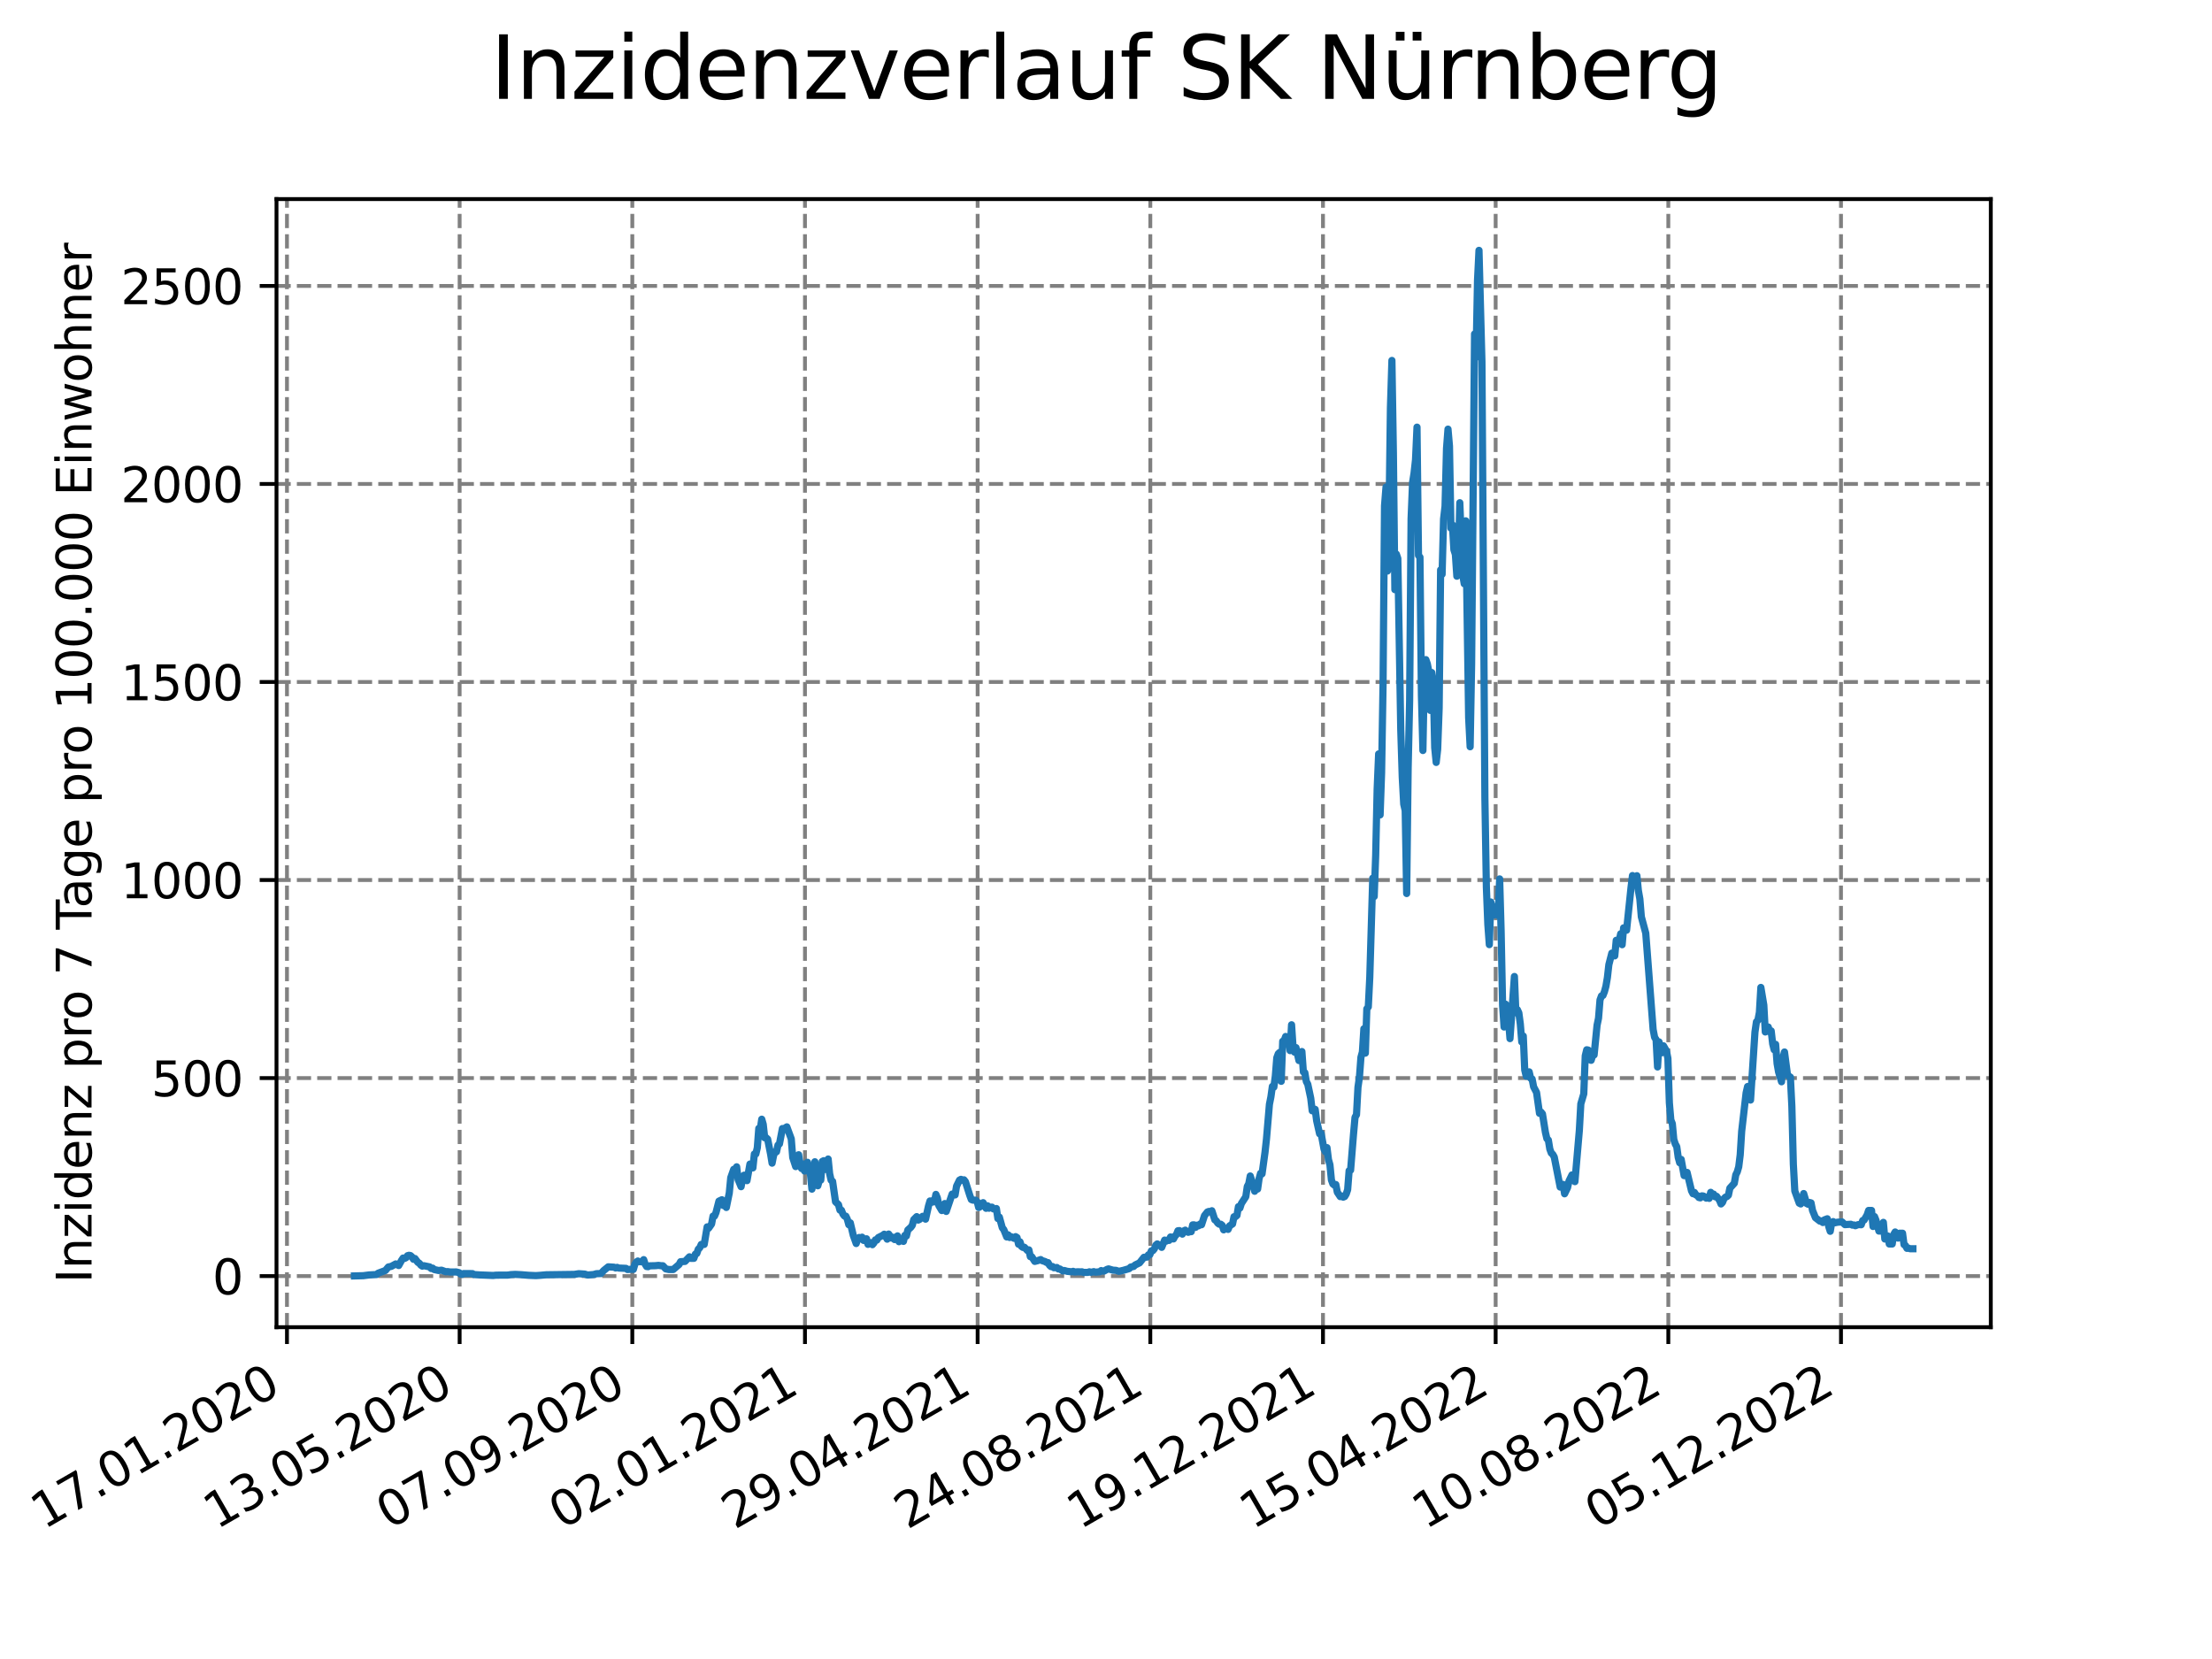 <?xml version="1.0" encoding="utf-8" standalone="no"?>
<!DOCTYPE svg PUBLIC "-//W3C//DTD SVG 1.1//EN"
  "http://www.w3.org/Graphics/SVG/1.1/DTD/svg11.dtd">
<svg xmlns:xlink="http://www.w3.org/1999/xlink" width="460.8pt" height="345.6pt" viewBox="0 0 460.8 345.6" xmlns="http://www.w3.org/2000/svg" version="1.1">
 <defs>
  <style type="text/css">*{stroke-linejoin: round; stroke-linecap: butt}</style>
 </defs>
 <g id="figure_1">
  <g id="patch_1">
   <path d="M 0 345.6 
L 460.8 345.6 
L 460.8 0 
L 0 0 
z
" style="fill: #ffffff"/>
  </g>
  <g id="axes_1">
   <g id="patch_2">
    <path d="M 57.6 276.48 
L 414.72 276.48 
L 414.72 41.472 
L 57.6 41.472 
z
" style="fill: #ffffff"/>
   </g>
   <g id="matplotlib.axis_1">
    <g id="xtick_1">
     <g id="line2d_1">
      <path d="M 59.78 276.48 
L 59.78 41.472 
" clip-path="url(#p125f54a981)" style="fill: none; stroke-dasharray: 2.96,1.28; stroke-dashoffset: 0; stroke: #808080; stroke-width: 0.8"/>
     </g>
     <g id="line2d_2">
      <defs>
       <path id="mf358c83725" d="M 0 0 
L 0 3.5 
" style="stroke: #000000; stroke-width: 0.8"/>
      </defs>
      <g>
       <use xlink:href="#mf358c83725" x="59.78" y="276.48" style="stroke: #000000; stroke-width: 0.8"/>
      </g>
     </g>
     <g id="text_1">
      <!-- 17.01.2020 -->
      <g transform="translate(9.155 318.689) rotate(-30) scale(0.1 -0.1)">
       <defs>
        <path id="DejaVuSans-31" d="M 794 531 
L 1825 531 
L 1825 4091 
L 703 3866 
L 703 4441 
L 1819 4666 
L 2450 4666 
L 2450 531 
L 3481 531 
L 3481 0 
L 794 0 
L 794 531 
z
" transform="scale(0.016)"/>
        <path id="DejaVuSans-37" d="M 525 4666 
L 3525 4666 
L 3525 4397 
L 1831 0 
L 1172 0 
L 2766 4134 
L 525 4134 
L 525 4666 
z
" transform="scale(0.016)"/>
        <path id="DejaVuSans-2e" d="M 684 794 
L 1344 794 
L 1344 0 
L 684 0 
L 684 794 
z
" transform="scale(0.016)"/>
        <path id="DejaVuSans-30" d="M 2034 4250 
Q 1547 4250 1301 3770 
Q 1056 3291 1056 2328 
Q 1056 1369 1301 889 
Q 1547 409 2034 409 
Q 2525 409 2770 889 
Q 3016 1369 3016 2328 
Q 3016 3291 2770 3770 
Q 2525 4250 2034 4250 
z
M 2034 4750 
Q 2819 4750 3233 4129 
Q 3647 3509 3647 2328 
Q 3647 1150 3233 529 
Q 2819 -91 2034 -91 
Q 1250 -91 836 529 
Q 422 1150 422 2328 
Q 422 3509 836 4129 
Q 1250 4750 2034 4750 
z
" transform="scale(0.016)"/>
        <path id="DejaVuSans-32" d="M 1228 531 
L 3431 531 
L 3431 0 
L 469 0 
L 469 531 
Q 828 903 1448 1529 
Q 2069 2156 2228 2338 
Q 2531 2678 2651 2914 
Q 2772 3150 2772 3378 
Q 2772 3750 2511 3984 
Q 2250 4219 1831 4219 
Q 1534 4219 1204 4116 
Q 875 4013 500 3803 
L 500 4441 
Q 881 4594 1212 4672 
Q 1544 4750 1819 4750 
Q 2544 4750 2975 4387 
Q 3406 4025 3406 3419 
Q 3406 3131 3298 2873 
Q 3191 2616 2906 2266 
Q 2828 2175 2409 1742 
Q 1991 1309 1228 531 
z
" transform="scale(0.016)"/>
       </defs>
       <use xlink:href="#DejaVuSans-31"/>
       <use xlink:href="#DejaVuSans-37" x="63.623"/>
       <use xlink:href="#DejaVuSans-2e" x="127.246"/>
       <use xlink:href="#DejaVuSans-30" x="159.033"/>
       <use xlink:href="#DejaVuSans-31" x="222.656"/>
       <use xlink:href="#DejaVuSans-2e" x="286.279"/>
       <use xlink:href="#DejaVuSans-32" x="318.066"/>
       <use xlink:href="#DejaVuSans-30" x="381.689"/>
       <use xlink:href="#DejaVuSans-32" x="445.312"/>
       <use xlink:href="#DejaVuSans-30" x="508.936"/>
      </g>
     </g>
    </g>
    <g id="xtick_2">
     <g id="line2d_3">
      <path d="M 95.75 276.48 
L 95.75 41.472 
" clip-path="url(#p125f54a981)" style="fill: none; stroke-dasharray: 2.96,1.28; stroke-dashoffset: 0; stroke: #808080; stroke-width: 0.8"/>
     </g>
     <g id="line2d_4">
      <g>
       <use xlink:href="#mf358c83725" x="95.75" y="276.48" style="stroke: #000000; stroke-width: 0.8"/>
      </g>
     </g>
     <g id="text_2">
      <!-- 13.05.2020 -->
      <g transform="translate(45.125 318.689) rotate(-30) scale(0.1 -0.1)">
       <defs>
        <path id="DejaVuSans-33" d="M 2597 2516 
Q 3050 2419 3304 2112 
Q 3559 1806 3559 1356 
Q 3559 666 3084 287 
Q 2609 -91 1734 -91 
Q 1441 -91 1130 -33 
Q 819 25 488 141 
L 488 750 
Q 750 597 1062 519 
Q 1375 441 1716 441 
Q 2309 441 2620 675 
Q 2931 909 2931 1356 
Q 2931 1769 2642 2001 
Q 2353 2234 1838 2234 
L 1294 2234 
L 1294 2753 
L 1863 2753 
Q 2328 2753 2575 2939 
Q 2822 3125 2822 3475 
Q 2822 3834 2567 4026 
Q 2313 4219 1838 4219 
Q 1578 4219 1281 4162 
Q 984 4106 628 3988 
L 628 4550 
Q 988 4650 1302 4700 
Q 1616 4750 1894 4750 
Q 2613 4750 3031 4423 
Q 3450 4097 3450 3541 
Q 3450 3153 3228 2886 
Q 3006 2619 2597 2516 
z
" transform="scale(0.016)"/>
        <path id="DejaVuSans-35" d="M 691 4666 
L 3169 4666 
L 3169 4134 
L 1269 4134 
L 1269 2991 
Q 1406 3038 1543 3061 
Q 1681 3084 1819 3084 
Q 2600 3084 3056 2656 
Q 3513 2228 3513 1497 
Q 3513 744 3044 326 
Q 2575 -91 1722 -91 
Q 1428 -91 1123 -41 
Q 819 9 494 109 
L 494 744 
Q 775 591 1075 516 
Q 1375 441 1709 441 
Q 2250 441 2565 725 
Q 2881 1009 2881 1497 
Q 2881 1984 2565 2268 
Q 2250 2553 1709 2553 
Q 1456 2553 1204 2497 
Q 953 2441 691 2322 
L 691 4666 
z
" transform="scale(0.016)"/>
       </defs>
       <use xlink:href="#DejaVuSans-31"/>
       <use xlink:href="#DejaVuSans-33" x="63.623"/>
       <use xlink:href="#DejaVuSans-2e" x="127.246"/>
       <use xlink:href="#DejaVuSans-30" x="159.033"/>
       <use xlink:href="#DejaVuSans-35" x="222.656"/>
       <use xlink:href="#DejaVuSans-2e" x="286.279"/>
       <use xlink:href="#DejaVuSans-32" x="318.066"/>
       <use xlink:href="#DejaVuSans-30" x="381.689"/>
       <use xlink:href="#DejaVuSans-32" x="445.312"/>
       <use xlink:href="#DejaVuSans-30" x="508.936"/>
      </g>
     </g>
    </g>
    <g id="xtick_3">
     <g id="line2d_5">
      <path d="M 131.721 276.48 
L 131.721 41.472 
" clip-path="url(#p125f54a981)" style="fill: none; stroke-dasharray: 2.96,1.28; stroke-dashoffset: 0; stroke: #808080; stroke-width: 0.8"/>
     </g>
     <g id="line2d_6">
      <g>
       <use xlink:href="#mf358c83725" x="131.721" y="276.48" style="stroke: #000000; stroke-width: 0.8"/>
      </g>
     </g>
     <g id="text_3">
      <!-- 07.09.2020 -->
      <g transform="translate(81.096 318.689) rotate(-30) scale(0.1 -0.1)">
       <defs>
        <path id="DejaVuSans-39" d="M 703 97 
L 703 672 
Q 941 559 1184 500 
Q 1428 441 1663 441 
Q 2288 441 2617 861 
Q 2947 1281 2994 2138 
Q 2813 1869 2534 1725 
Q 2256 1581 1919 1581 
Q 1219 1581 811 2004 
Q 403 2428 403 3163 
Q 403 3881 828 4315 
Q 1253 4750 1959 4750 
Q 2769 4750 3195 4129 
Q 3622 3509 3622 2328 
Q 3622 1225 3098 567 
Q 2575 -91 1691 -91 
Q 1453 -91 1209 -44 
Q 966 3 703 97 
z
M 1959 2075 
Q 2384 2075 2632 2365 
Q 2881 2656 2881 3163 
Q 2881 3666 2632 3958 
Q 2384 4250 1959 4250 
Q 1534 4250 1286 3958 
Q 1038 3666 1038 3163 
Q 1038 2656 1286 2365 
Q 1534 2075 1959 2075 
z
" transform="scale(0.016)"/>
       </defs>
       <use xlink:href="#DejaVuSans-30"/>
       <use xlink:href="#DejaVuSans-37" x="63.623"/>
       <use xlink:href="#DejaVuSans-2e" x="127.246"/>
       <use xlink:href="#DejaVuSans-30" x="159.033"/>
       <use xlink:href="#DejaVuSans-39" x="222.656"/>
       <use xlink:href="#DejaVuSans-2e" x="286.279"/>
       <use xlink:href="#DejaVuSans-32" x="318.066"/>
       <use xlink:href="#DejaVuSans-30" x="381.689"/>
       <use xlink:href="#DejaVuSans-32" x="445.312"/>
       <use xlink:href="#DejaVuSans-30" x="508.936"/>
      </g>
     </g>
    </g>
    <g id="xtick_4">
     <g id="line2d_7">
      <path d="M 167.691 276.48 
L 167.691 41.472 
" clip-path="url(#p125f54a981)" style="fill: none; stroke-dasharray: 2.96,1.28; stroke-dashoffset: 0; stroke: #808080; stroke-width: 0.8"/>
     </g>
     <g id="line2d_8">
      <g>
       <use xlink:href="#mf358c83725" x="167.691" y="276.48" style="stroke: #000000; stroke-width: 0.8"/>
      </g>
     </g>
     <g id="text_4">
      <!-- 02.01.2021 -->
      <g transform="translate(117.066 318.689) rotate(-30) scale(0.1 -0.1)">
       <use xlink:href="#DejaVuSans-30"/>
       <use xlink:href="#DejaVuSans-32" x="63.623"/>
       <use xlink:href="#DejaVuSans-2e" x="127.246"/>
       <use xlink:href="#DejaVuSans-30" x="159.033"/>
       <use xlink:href="#DejaVuSans-31" x="222.656"/>
       <use xlink:href="#DejaVuSans-2e" x="286.279"/>
       <use xlink:href="#DejaVuSans-32" x="318.066"/>
       <use xlink:href="#DejaVuSans-30" x="381.689"/>
       <use xlink:href="#DejaVuSans-32" x="445.312"/>
       <use xlink:href="#DejaVuSans-31" x="508.936"/>
      </g>
     </g>
    </g>
    <g id="xtick_5">
     <g id="line2d_9">
      <path d="M 203.661 276.48 
L 203.661 41.472 
" clip-path="url(#p125f54a981)" style="fill: none; stroke-dasharray: 2.96,1.28; stroke-dashoffset: 0; stroke: #808080; stroke-width: 0.8"/>
     </g>
     <g id="line2d_10">
      <g>
       <use xlink:href="#mf358c83725" x="203.661" y="276.48" style="stroke: #000000; stroke-width: 0.8"/>
      </g>
     </g>
     <g id="text_5">
      <!-- 29.04.2021 -->
      <g transform="translate(153.036 318.689) rotate(-30) scale(0.1 -0.1)">
       <defs>
        <path id="DejaVuSans-34" d="M 2419 4116 
L 825 1625 
L 2419 1625 
L 2419 4116 
z
M 2253 4666 
L 3047 4666 
L 3047 1625 
L 3713 1625 
L 3713 1100 
L 3047 1100 
L 3047 0 
L 2419 0 
L 2419 1100 
L 313 1100 
L 313 1709 
L 2253 4666 
z
" transform="scale(0.016)"/>
       </defs>
       <use xlink:href="#DejaVuSans-32"/>
       <use xlink:href="#DejaVuSans-39" x="63.623"/>
       <use xlink:href="#DejaVuSans-2e" x="127.246"/>
       <use xlink:href="#DejaVuSans-30" x="159.033"/>
       <use xlink:href="#DejaVuSans-34" x="222.656"/>
       <use xlink:href="#DejaVuSans-2e" x="286.279"/>
       <use xlink:href="#DejaVuSans-32" x="318.066"/>
       <use xlink:href="#DejaVuSans-30" x="381.689"/>
       <use xlink:href="#DejaVuSans-32" x="445.312"/>
       <use xlink:href="#DejaVuSans-31" x="508.936"/>
      </g>
     </g>
    </g>
    <g id="xtick_6">
     <g id="line2d_11">
      <path d="M 239.631 276.48 
L 239.631 41.472 
" clip-path="url(#p125f54a981)" style="fill: none; stroke-dasharray: 2.96,1.28; stroke-dashoffset: 0; stroke: #808080; stroke-width: 0.8"/>
     </g>
     <g id="line2d_12">
      <g>
       <use xlink:href="#mf358c83725" x="239.631" y="276.48" style="stroke: #000000; stroke-width: 0.8"/>
      </g>
     </g>
     <g id="text_6">
      <!-- 24.08.2021 -->
      <g transform="translate(189.006 318.689) rotate(-30) scale(0.1 -0.1)">
       <defs>
        <path id="DejaVuSans-38" d="M 2034 2216 
Q 1584 2216 1326 1975 
Q 1069 1734 1069 1313 
Q 1069 891 1326 650 
Q 1584 409 2034 409 
Q 2484 409 2743 651 
Q 3003 894 3003 1313 
Q 3003 1734 2745 1975 
Q 2488 2216 2034 2216 
z
M 1403 2484 
Q 997 2584 770 2862 
Q 544 3141 544 3541 
Q 544 4100 942 4425 
Q 1341 4750 2034 4750 
Q 2731 4750 3128 4425 
Q 3525 4100 3525 3541 
Q 3525 3141 3298 2862 
Q 3072 2584 2669 2484 
Q 3125 2378 3379 2068 
Q 3634 1759 3634 1313 
Q 3634 634 3220 271 
Q 2806 -91 2034 -91 
Q 1263 -91 848 271 
Q 434 634 434 1313 
Q 434 1759 690 2068 
Q 947 2378 1403 2484 
z
M 1172 3481 
Q 1172 3119 1398 2916 
Q 1625 2713 2034 2713 
Q 2441 2713 2670 2916 
Q 2900 3119 2900 3481 
Q 2900 3844 2670 4047 
Q 2441 4250 2034 4250 
Q 1625 4250 1398 4047 
Q 1172 3844 1172 3481 
z
" transform="scale(0.016)"/>
       </defs>
       <use xlink:href="#DejaVuSans-32"/>
       <use xlink:href="#DejaVuSans-34" x="63.623"/>
       <use xlink:href="#DejaVuSans-2e" x="127.246"/>
       <use xlink:href="#DejaVuSans-30" x="159.033"/>
       <use xlink:href="#DejaVuSans-38" x="222.656"/>
       <use xlink:href="#DejaVuSans-2e" x="286.279"/>
       <use xlink:href="#DejaVuSans-32" x="318.066"/>
       <use xlink:href="#DejaVuSans-30" x="381.689"/>
       <use xlink:href="#DejaVuSans-32" x="445.312"/>
       <use xlink:href="#DejaVuSans-31" x="508.936"/>
      </g>
     </g>
    </g>
    <g id="xtick_7">
     <g id="line2d_13">
      <path d="M 275.602 276.48 
L 275.602 41.472 
" clip-path="url(#p125f54a981)" style="fill: none; stroke-dasharray: 2.96,1.28; stroke-dashoffset: 0; stroke: #808080; stroke-width: 0.8"/>
     </g>
     <g id="line2d_14">
      <g>
       <use xlink:href="#mf358c83725" x="275.602" y="276.48" style="stroke: #000000; stroke-width: 0.8"/>
      </g>
     </g>
     <g id="text_7">
      <!-- 19.12.2021 -->
      <g transform="translate(224.977 318.689) rotate(-30) scale(0.1 -0.1)">
       <use xlink:href="#DejaVuSans-31"/>
       <use xlink:href="#DejaVuSans-39" x="63.623"/>
       <use xlink:href="#DejaVuSans-2e" x="127.246"/>
       <use xlink:href="#DejaVuSans-31" x="159.033"/>
       <use xlink:href="#DejaVuSans-32" x="222.656"/>
       <use xlink:href="#DejaVuSans-2e" x="286.279"/>
       <use xlink:href="#DejaVuSans-32" x="318.066"/>
       <use xlink:href="#DejaVuSans-30" x="381.689"/>
       <use xlink:href="#DejaVuSans-32" x="445.312"/>
       <use xlink:href="#DejaVuSans-31" x="508.936"/>
      </g>
     </g>
    </g>
    <g id="xtick_8">
     <g id="line2d_15">
      <path d="M 311.572 276.48 
L 311.572 41.472 
" clip-path="url(#p125f54a981)" style="fill: none; stroke-dasharray: 2.96,1.28; stroke-dashoffset: 0; stroke: #808080; stroke-width: 0.8"/>
     </g>
     <g id="line2d_16">
      <g>
       <use xlink:href="#mf358c83725" x="311.572" y="276.48" style="stroke: #000000; stroke-width: 0.8"/>
      </g>
     </g>
     <g id="text_8">
      <!-- 15.04.2022 -->
      <g transform="translate(260.947 318.689) rotate(-30) scale(0.1 -0.1)">
       <use xlink:href="#DejaVuSans-31"/>
       <use xlink:href="#DejaVuSans-35" x="63.623"/>
       <use xlink:href="#DejaVuSans-2e" x="127.246"/>
       <use xlink:href="#DejaVuSans-30" x="159.033"/>
       <use xlink:href="#DejaVuSans-34" x="222.656"/>
       <use xlink:href="#DejaVuSans-2e" x="286.279"/>
       <use xlink:href="#DejaVuSans-32" x="318.066"/>
       <use xlink:href="#DejaVuSans-30" x="381.689"/>
       <use xlink:href="#DejaVuSans-32" x="445.312"/>
       <use xlink:href="#DejaVuSans-32" x="508.936"/>
      </g>
     </g>
    </g>
    <g id="xtick_9">
     <g id="line2d_17">
      <path d="M 347.542 276.48 
L 347.542 41.472 
" clip-path="url(#p125f54a981)" style="fill: none; stroke-dasharray: 2.96,1.28; stroke-dashoffset: 0; stroke: #808080; stroke-width: 0.8"/>
     </g>
     <g id="line2d_18">
      <g>
       <use xlink:href="#mf358c83725" x="347.542" y="276.48" style="stroke: #000000; stroke-width: 0.8"/>
      </g>
     </g>
     <g id="text_9">
      <!-- 10.08.2022 -->
      <g transform="translate(296.917 318.689) rotate(-30) scale(0.1 -0.1)">
       <use xlink:href="#DejaVuSans-31"/>
       <use xlink:href="#DejaVuSans-30" x="63.623"/>
       <use xlink:href="#DejaVuSans-2e" x="127.246"/>
       <use xlink:href="#DejaVuSans-30" x="159.033"/>
       <use xlink:href="#DejaVuSans-38" x="222.656"/>
       <use xlink:href="#DejaVuSans-2e" x="286.279"/>
       <use xlink:href="#DejaVuSans-32" x="318.066"/>
       <use xlink:href="#DejaVuSans-30" x="381.689"/>
       <use xlink:href="#DejaVuSans-32" x="445.312"/>
       <use xlink:href="#DejaVuSans-32" x="508.936"/>
      </g>
     </g>
    </g>
    <g id="xtick_10">
     <g id="line2d_19">
      <path d="M 383.512 276.48 
L 383.512 41.472 
" clip-path="url(#p125f54a981)" style="fill: none; stroke-dasharray: 2.96,1.28; stroke-dashoffset: 0; stroke: #808080; stroke-width: 0.8"/>
     </g>
     <g id="line2d_20">
      <g>
       <use xlink:href="#mf358c83725" x="383.512" y="276.48" style="stroke: #000000; stroke-width: 0.8"/>
      </g>
     </g>
     <g id="text_10">
      <!-- 05.12.2022 -->
      <g transform="translate(332.887 318.689) rotate(-30) scale(0.1 -0.1)">
       <use xlink:href="#DejaVuSans-30"/>
       <use xlink:href="#DejaVuSans-35" x="63.623"/>
       <use xlink:href="#DejaVuSans-2e" x="127.246"/>
       <use xlink:href="#DejaVuSans-31" x="159.033"/>
       <use xlink:href="#DejaVuSans-32" x="222.656"/>
       <use xlink:href="#DejaVuSans-2e" x="286.279"/>
       <use xlink:href="#DejaVuSans-32" x="318.066"/>
       <use xlink:href="#DejaVuSans-30" x="381.689"/>
       <use xlink:href="#DejaVuSans-32" x="445.312"/>
       <use xlink:href="#DejaVuSans-32" x="508.936"/>
      </g>
     </g>
    </g>
   </g>
   <g id="matplotlib.axis_2">
    <g id="ytick_1">
     <g id="line2d_21">
      <path d="M 57.6 265.83 
L 414.72 265.83 
" clip-path="url(#p125f54a981)" style="fill: none; stroke-dasharray: 2.96,1.28; stroke-dashoffset: 0; stroke: #808080; stroke-width: 0.8"/>
     </g>
     <g id="line2d_22">
      <defs>
       <path id="m0458818f65" d="M 0 0 
L -3.5 0 
" style="stroke: #000000; stroke-width: 0.8"/>
      </defs>
      <g>
       <use xlink:href="#m0458818f65" x="57.6" y="265.83" style="stroke: #000000; stroke-width: 0.8"/>
      </g>
     </g>
     <g id="text_11">
      <!-- 0 -->
      <g transform="translate(44.237 269.629) scale(0.1 -0.1)">
       <use xlink:href="#DejaVuSans-30"/>
      </g>
     </g>
    </g>
    <g id="ytick_2">
     <g id="line2d_23">
      <path d="M 57.6 224.577 
L 414.72 224.577 
" clip-path="url(#p125f54a981)" style="fill: none; stroke-dasharray: 2.96,1.28; stroke-dashoffset: 0; stroke: #808080; stroke-width: 0.8"/>
     </g>
     <g id="line2d_24">
      <g>
       <use xlink:href="#m0458818f65" x="57.6" y="224.577" style="stroke: #000000; stroke-width: 0.8"/>
      </g>
     </g>
     <g id="text_12">
      <!-- 500 -->
      <g transform="translate(31.512 228.376) scale(0.1 -0.1)">
       <use xlink:href="#DejaVuSans-35"/>
       <use xlink:href="#DejaVuSans-30" x="63.623"/>
       <use xlink:href="#DejaVuSans-30" x="127.246"/>
      </g>
     </g>
    </g>
    <g id="ytick_3">
     <g id="line2d_25">
      <path d="M 57.6 183.325 
L 414.72 183.325 
" clip-path="url(#p125f54a981)" style="fill: none; stroke-dasharray: 2.96,1.28; stroke-dashoffset: 0; stroke: #808080; stroke-width: 0.8"/>
     </g>
     <g id="line2d_26">
      <g>
       <use xlink:href="#m0458818f65" x="57.6" y="183.325" style="stroke: #000000; stroke-width: 0.8"/>
      </g>
     </g>
     <g id="text_13">
      <!-- 1000 -->
      <g transform="translate(25.15 187.124) scale(0.1 -0.1)">
       <use xlink:href="#DejaVuSans-31"/>
       <use xlink:href="#DejaVuSans-30" x="63.623"/>
       <use xlink:href="#DejaVuSans-30" x="127.246"/>
       <use xlink:href="#DejaVuSans-30" x="190.869"/>
      </g>
     </g>
    </g>
    <g id="ytick_4">
     <g id="line2d_27">
      <path d="M 57.6 142.072 
L 414.72 142.072 
" clip-path="url(#p125f54a981)" style="fill: none; stroke-dasharray: 2.96,1.28; stroke-dashoffset: 0; stroke: #808080; stroke-width: 0.8"/>
     </g>
     <g id="line2d_28">
      <g>
       <use xlink:href="#m0458818f65" x="57.6" y="142.072" style="stroke: #000000; stroke-width: 0.8"/>
      </g>
     </g>
     <g id="text_14">
      <!-- 1500 -->
      <g transform="translate(25.15 145.871) scale(0.1 -0.1)">
       <use xlink:href="#DejaVuSans-31"/>
       <use xlink:href="#DejaVuSans-35" x="63.623"/>
       <use xlink:href="#DejaVuSans-30" x="127.246"/>
       <use xlink:href="#DejaVuSans-30" x="190.869"/>
      </g>
     </g>
    </g>
    <g id="ytick_5">
     <g id="line2d_29">
      <path d="M 57.6 100.82 
L 414.72 100.82 
" clip-path="url(#p125f54a981)" style="fill: none; stroke-dasharray: 2.96,1.28; stroke-dashoffset: 0; stroke: #808080; stroke-width: 0.8"/>
     </g>
     <g id="line2d_30">
      <g>
       <use xlink:href="#m0458818f65" x="57.6" y="100.82" style="stroke: #000000; stroke-width: 0.8"/>
      </g>
     </g>
     <g id="text_15">
      <!-- 2000 -->
      <g transform="translate(25.15 104.619) scale(0.1 -0.1)">
       <use xlink:href="#DejaVuSans-32"/>
       <use xlink:href="#DejaVuSans-30" x="63.623"/>
       <use xlink:href="#DejaVuSans-30" x="127.246"/>
       <use xlink:href="#DejaVuSans-30" x="190.869"/>
      </g>
     </g>
    </g>
    <g id="ytick_6">
     <g id="line2d_31">
      <path d="M 57.6 59.567 
L 414.72 59.567 
" clip-path="url(#p125f54a981)" style="fill: none; stroke-dasharray: 2.96,1.28; stroke-dashoffset: 0; stroke: #808080; stroke-width: 0.8"/>
     </g>
     <g id="line2d_32">
      <g>
       <use xlink:href="#m0458818f65" x="57.6" y="59.567" style="stroke: #000000; stroke-width: 0.8"/>
      </g>
     </g>
     <g id="text_16">
      <!-- 2500 -->
      <g transform="translate(25.15 63.366) scale(0.1 -0.1)">
       <use xlink:href="#DejaVuSans-32"/>
       <use xlink:href="#DejaVuSans-35" x="63.623"/>
       <use xlink:href="#DejaVuSans-30" x="127.246"/>
       <use xlink:href="#DejaVuSans-30" x="190.869"/>
      </g>
     </g>
    </g>
    <g id="text_17">
     <!-- Inzidenz pro 7 Tage pro 100.000 Einwohner -->
     <g transform="translate(19.07 267.301) rotate(-90) scale(0.1 -0.1)">
      <defs>
       <path id="DejaVuSans-49" d="M 628 4666 
L 1259 4666 
L 1259 0 
L 628 0 
L 628 4666 
z
" transform="scale(0.016)"/>
       <path id="DejaVuSans-6e" d="M 3513 2113 
L 3513 0 
L 2938 0 
L 2938 2094 
Q 2938 2591 2744 2837 
Q 2550 3084 2163 3084 
Q 1697 3084 1428 2787 
Q 1159 2491 1159 1978 
L 1159 0 
L 581 0 
L 581 3500 
L 1159 3500 
L 1159 2956 
Q 1366 3272 1645 3428 
Q 1925 3584 2291 3584 
Q 2894 3584 3203 3211 
Q 3513 2838 3513 2113 
z
" transform="scale(0.016)"/>
       <path id="DejaVuSans-7a" d="M 353 3500 
L 3084 3500 
L 3084 2975 
L 922 459 
L 3084 459 
L 3084 0 
L 275 0 
L 275 525 
L 2438 3041 
L 353 3041 
L 353 3500 
z
" transform="scale(0.016)"/>
       <path id="DejaVuSans-69" d="M 603 3500 
L 1178 3500 
L 1178 0 
L 603 0 
L 603 3500 
z
M 603 4863 
L 1178 4863 
L 1178 4134 
L 603 4134 
L 603 4863 
z
" transform="scale(0.016)"/>
       <path id="DejaVuSans-64" d="M 2906 2969 
L 2906 4863 
L 3481 4863 
L 3481 0 
L 2906 0 
L 2906 525 
Q 2725 213 2448 61 
Q 2172 -91 1784 -91 
Q 1150 -91 751 415 
Q 353 922 353 1747 
Q 353 2572 751 3078 
Q 1150 3584 1784 3584 
Q 2172 3584 2448 3432 
Q 2725 3281 2906 2969 
z
M 947 1747 
Q 947 1113 1208 752 
Q 1469 391 1925 391 
Q 2381 391 2643 752 
Q 2906 1113 2906 1747 
Q 2906 2381 2643 2742 
Q 2381 3103 1925 3103 
Q 1469 3103 1208 2742 
Q 947 2381 947 1747 
z
" transform="scale(0.016)"/>
       <path id="DejaVuSans-65" d="M 3597 1894 
L 3597 1613 
L 953 1613 
Q 991 1019 1311 708 
Q 1631 397 2203 397 
Q 2534 397 2845 478 
Q 3156 559 3463 722 
L 3463 178 
Q 3153 47 2828 -22 
Q 2503 -91 2169 -91 
Q 1331 -91 842 396 
Q 353 884 353 1716 
Q 353 2575 817 3079 
Q 1281 3584 2069 3584 
Q 2775 3584 3186 3129 
Q 3597 2675 3597 1894 
z
M 3022 2063 
Q 3016 2534 2758 2815 
Q 2500 3097 2075 3097 
Q 1594 3097 1305 2825 
Q 1016 2553 972 2059 
L 3022 2063 
z
" transform="scale(0.016)"/>
       <path id="DejaVuSans-20" transform="scale(0.016)"/>
       <path id="DejaVuSans-70" d="M 1159 525 
L 1159 -1331 
L 581 -1331 
L 581 3500 
L 1159 3500 
L 1159 2969 
Q 1341 3281 1617 3432 
Q 1894 3584 2278 3584 
Q 2916 3584 3314 3078 
Q 3713 2572 3713 1747 
Q 3713 922 3314 415 
Q 2916 -91 2278 -91 
Q 1894 -91 1617 61 
Q 1341 213 1159 525 
z
M 3116 1747 
Q 3116 2381 2855 2742 
Q 2594 3103 2138 3103 
Q 1681 3103 1420 2742 
Q 1159 2381 1159 1747 
Q 1159 1113 1420 752 
Q 1681 391 2138 391 
Q 2594 391 2855 752 
Q 3116 1113 3116 1747 
z
" transform="scale(0.016)"/>
       <path id="DejaVuSans-72" d="M 2631 2963 
Q 2534 3019 2420 3045 
Q 2306 3072 2169 3072 
Q 1681 3072 1420 2755 
Q 1159 2438 1159 1844 
L 1159 0 
L 581 0 
L 581 3500 
L 1159 3500 
L 1159 2956 
Q 1341 3275 1631 3429 
Q 1922 3584 2338 3584 
Q 2397 3584 2469 3576 
Q 2541 3569 2628 3553 
L 2631 2963 
z
" transform="scale(0.016)"/>
       <path id="DejaVuSans-6f" d="M 1959 3097 
Q 1497 3097 1228 2736 
Q 959 2375 959 1747 
Q 959 1119 1226 758 
Q 1494 397 1959 397 
Q 2419 397 2687 759 
Q 2956 1122 2956 1747 
Q 2956 2369 2687 2733 
Q 2419 3097 1959 3097 
z
M 1959 3584 
Q 2709 3584 3137 3096 
Q 3566 2609 3566 1747 
Q 3566 888 3137 398 
Q 2709 -91 1959 -91 
Q 1206 -91 779 398 
Q 353 888 353 1747 
Q 353 2609 779 3096 
Q 1206 3584 1959 3584 
z
" transform="scale(0.016)"/>
       <path id="DejaVuSans-54" d="M -19 4666 
L 3928 4666 
L 3928 4134 
L 2272 4134 
L 2272 0 
L 1638 0 
L 1638 4134 
L -19 4134 
L -19 4666 
z
" transform="scale(0.016)"/>
       <path id="DejaVuSans-61" d="M 2194 1759 
Q 1497 1759 1228 1600 
Q 959 1441 959 1056 
Q 959 750 1161 570 
Q 1363 391 1709 391 
Q 2188 391 2477 730 
Q 2766 1069 2766 1631 
L 2766 1759 
L 2194 1759 
z
M 3341 1997 
L 3341 0 
L 2766 0 
L 2766 531 
Q 2569 213 2275 61 
Q 1981 -91 1556 -91 
Q 1019 -91 701 211 
Q 384 513 384 1019 
Q 384 1609 779 1909 
Q 1175 2209 1959 2209 
L 2766 2209 
L 2766 2266 
Q 2766 2663 2505 2880 
Q 2244 3097 1772 3097 
Q 1472 3097 1187 3025 
Q 903 2953 641 2809 
L 641 3341 
Q 956 3463 1253 3523 
Q 1550 3584 1831 3584 
Q 2591 3584 2966 3190 
Q 3341 2797 3341 1997 
z
" transform="scale(0.016)"/>
       <path id="DejaVuSans-67" d="M 2906 1791 
Q 2906 2416 2648 2759 
Q 2391 3103 1925 3103 
Q 1463 3103 1205 2759 
Q 947 2416 947 1791 
Q 947 1169 1205 825 
Q 1463 481 1925 481 
Q 2391 481 2648 825 
Q 2906 1169 2906 1791 
z
M 3481 434 
Q 3481 -459 3084 -895 
Q 2688 -1331 1869 -1331 
Q 1566 -1331 1297 -1286 
Q 1028 -1241 775 -1147 
L 775 -588 
Q 1028 -725 1275 -790 
Q 1522 -856 1778 -856 
Q 2344 -856 2625 -561 
Q 2906 -266 2906 331 
L 2906 616 
Q 2728 306 2450 153 
Q 2172 0 1784 0 
Q 1141 0 747 490 
Q 353 981 353 1791 
Q 353 2603 747 3093 
Q 1141 3584 1784 3584 
Q 2172 3584 2450 3431 
Q 2728 3278 2906 2969 
L 2906 3500 
L 3481 3500 
L 3481 434 
z
" transform="scale(0.016)"/>
       <path id="DejaVuSans-45" d="M 628 4666 
L 3578 4666 
L 3578 4134 
L 1259 4134 
L 1259 2753 
L 3481 2753 
L 3481 2222 
L 1259 2222 
L 1259 531 
L 3634 531 
L 3634 0 
L 628 0 
L 628 4666 
z
" transform="scale(0.016)"/>
       <path id="DejaVuSans-77" d="M 269 3500 
L 844 3500 
L 1563 769 
L 2278 3500 
L 2956 3500 
L 3675 769 
L 4391 3500 
L 4966 3500 
L 4050 0 
L 3372 0 
L 2619 2869 
L 1863 0 
L 1184 0 
L 269 3500 
z
" transform="scale(0.016)"/>
       <path id="DejaVuSans-68" d="M 3513 2113 
L 3513 0 
L 2938 0 
L 2938 2094 
Q 2938 2591 2744 2837 
Q 2550 3084 2163 3084 
Q 1697 3084 1428 2787 
Q 1159 2491 1159 1978 
L 1159 0 
L 581 0 
L 581 4863 
L 1159 4863 
L 1159 2956 
Q 1366 3272 1645 3428 
Q 1925 3584 2291 3584 
Q 2894 3584 3203 3211 
Q 3513 2838 3513 2113 
z
" transform="scale(0.016)"/>
      </defs>
      <use xlink:href="#DejaVuSans-49"/>
      <use xlink:href="#DejaVuSans-6e" x="29.492"/>
      <use xlink:href="#DejaVuSans-7a" x="92.871"/>
      <use xlink:href="#DejaVuSans-69" x="145.361"/>
      <use xlink:href="#DejaVuSans-64" x="173.145"/>
      <use xlink:href="#DejaVuSans-65" x="236.621"/>
      <use xlink:href="#DejaVuSans-6e" x="298.145"/>
      <use xlink:href="#DejaVuSans-7a" x="361.523"/>
      <use xlink:href="#DejaVuSans-20" x="414.014"/>
      <use xlink:href="#DejaVuSans-70" x="445.801"/>
      <use xlink:href="#DejaVuSans-72" x="509.277"/>
      <use xlink:href="#DejaVuSans-6f" x="548.141"/>
      <use xlink:href="#DejaVuSans-20" x="609.322"/>
      <use xlink:href="#DejaVuSans-37" x="641.109"/>
      <use xlink:href="#DejaVuSans-20" x="704.732"/>
      <use xlink:href="#DejaVuSans-54" x="736.52"/>
      <use xlink:href="#DejaVuSans-61" x="781.104"/>
      <use xlink:href="#DejaVuSans-67" x="842.383"/>
      <use xlink:href="#DejaVuSans-65" x="905.859"/>
      <use xlink:href="#DejaVuSans-20" x="967.383"/>
      <use xlink:href="#DejaVuSans-70" x="999.17"/>
      <use xlink:href="#DejaVuSans-72" x="1062.646"/>
      <use xlink:href="#DejaVuSans-6f" x="1101.51"/>
      <use xlink:href="#DejaVuSans-20" x="1162.691"/>
      <use xlink:href="#DejaVuSans-31" x="1194.479"/>
      <use xlink:href="#DejaVuSans-30" x="1258.102"/>
      <use xlink:href="#DejaVuSans-30" x="1321.725"/>
      <use xlink:href="#DejaVuSans-2e" x="1385.348"/>
      <use xlink:href="#DejaVuSans-30" x="1417.135"/>
      <use xlink:href="#DejaVuSans-30" x="1480.758"/>
      <use xlink:href="#DejaVuSans-30" x="1544.381"/>
      <use xlink:href="#DejaVuSans-20" x="1608.004"/>
      <use xlink:href="#DejaVuSans-45" x="1639.791"/>
      <use xlink:href="#DejaVuSans-69" x="1702.975"/>
      <use xlink:href="#DejaVuSans-6e" x="1730.758"/>
      <use xlink:href="#DejaVuSans-77" x="1794.137"/>
      <use xlink:href="#DejaVuSans-6f" x="1875.924"/>
      <use xlink:href="#DejaVuSans-68" x="1937.105"/>
      <use xlink:href="#DejaVuSans-6e" x="2000.484"/>
      <use xlink:href="#DejaVuSans-65" x="2063.863"/>
      <use xlink:href="#DejaVuSans-72" x="2125.387"/>
     </g>
    </g>
   </g>
   <g id="line2d_33">
    <path d="M 73.833 265.798 
L 75.677 265.75 
L 76.907 265.591 
L 78.444 265.511 
L 78.752 265.241 
L 80.289 264.668 
L 80.904 263.936 
L 81.519 263.808 
L 82.441 263.299 
L 83.056 263.633 
L 83.671 262.519 
L 83.978 262.073 
L 84.286 262.153 
L 84.593 261.994 
L 84.9 261.58 
L 85.208 261.5 
L 85.515 261.564 
L 85.823 261.835 
L 86.13 262.328 
L 86.438 262.169 
L 87.053 262.981 
L 87.36 263.156 
L 87.667 263.554 
L 87.975 263.761 
L 88.282 263.665 
L 89.512 263.92 
L 89.82 264.254 
L 90.127 264.174 
L 90.434 264.461 
L 91.357 264.668 
L 91.972 264.604 
L 92.894 264.938 
L 93.201 264.891 
L 93.816 264.986 
L 95.046 264.97 
L 95.661 265.129 
L 95.968 265.432 
L 96.276 265.479 
L 96.583 265.304 
L 98.428 265.32 
L 98.735 265.511 
L 99.965 265.591 
L 102.732 265.702 
L 103.347 265.639 
L 105.806 265.623 
L 106.421 265.527 
L 107.343 265.479 
L 108.573 265.543 
L 110.11 265.67 
L 111.648 265.734 
L 112.57 265.67 
L 113.8 265.559 
L 119.641 265.479 
L 120.563 265.336 
L 121.793 265.416 
L 122.408 265.607 
L 123.638 265.511 
L 124.253 265.336 
L 125.175 265.304 
L 125.79 264.652 
L 126.712 263.904 
L 127.942 263.983 
L 128.249 264.143 
L 128.557 264.015 
L 128.864 264.158 
L 130.401 264.222 
L 130.709 264.461 
L 131.631 264.413 
L 131.939 264.445 
L 132.246 263.394 
L 132.553 262.917 
L 132.861 262.694 
L 133.168 262.837 
L 133.783 262.837 
L 134.091 262.408 
L 134.398 263.347 
L 134.705 263.84 
L 135.013 263.872 
L 135.32 263.697 
L 136.55 263.665 
L 137.165 263.601 
L 137.78 263.681 
L 138.087 263.681 
L 138.702 264.334 
L 139.317 264.461 
L 140.239 264.461 
L 141.469 263.41 
L 141.777 262.837 
L 142.699 262.774 
L 143.621 261.819 
L 143.929 262.137 
L 144.543 262.137 
L 144.851 261.262 
L 145.158 261.118 
L 145.466 260.227 
L 145.773 259.941 
L 146.081 259.24 
L 146.696 259.24 
L 147.31 255.58 
L 147.618 255.866 
L 148.233 254.991 
L 148.54 253.335 
L 148.848 253.335 
L 149.155 252.603 
L 149.77 250.216 
L 150.385 249.929 
L 150.692 251.123 
L 151 251.123 
L 151.307 251.537 
L 151.922 248.513 
L 152.229 245.33 
L 152.844 243.595 
L 153.152 243.595 
L 153.459 243.069 
L 153.767 245.727 
L 154.381 247.208 
L 154.689 245.616 
L 154.996 244.82 
L 155.304 244.82 
L 155.611 245.95 
L 156.226 242.496 
L 156.841 243.292 
L 157.148 240.396 
L 157.456 240.396 
L 157.763 239.09 
L 158.071 235.064 
L 158.378 235.191 
L 158.686 233.154 
L 158.993 234.22 
L 159.3 237.021 
L 159.608 237.021 
L 159.915 237.308 
L 160.53 240.427 
L 160.838 242.305 
L 161.145 240.746 
L 161.453 239.934 
L 161.76 239.934 
L 162.067 238.549 
L 162.375 238.295 
L 162.99 235.095 
L 163.297 235.159 
L 163.912 234.745 
L 164.834 237.244 
L 165.142 241.144 
L 165.757 243.022 
L 166.064 241.128 
L 166.372 240.555 
L 166.679 242.672 
L 166.986 243.42 
L 167.294 242.481 
L 167.601 243.945 
L 168.216 242.13 
L 168.524 243.897 
L 168.831 244.661 
L 169.139 247.717 
L 169.446 245.775 
L 169.753 242.019 
L 170.368 247.017 
L 170.676 245.871 
L 170.983 245.839 
L 171.291 241.955 
L 171.598 241.796 
L 171.905 243.627 
L 172.52 241.446 
L 172.828 244.502 
L 173.135 245.855 
L 173.443 246.094 
L 174.058 250.359 
L 174.672 250.948 
L 174.98 252.094 
L 175.287 252.11 
L 175.595 252.906 
L 175.902 253.304 
L 176.21 253.351 
L 176.517 254.004 
L 176.824 255.134 
L 177.132 254.736 
L 177.747 257.33 
L 178.362 259.049 
L 178.669 258.158 
L 178.977 257.792 
L 179.284 258.094 
L 179.591 257.728 
L 179.899 258.397 
L 180.206 258.445 
L 180.514 258.063 
L 180.821 259.224 
L 181.129 258.858 
L 181.436 258.874 
L 181.743 259.288 
L 182.051 258.922 
L 182.358 258.285 
L 182.666 258.333 
L 182.973 257.808 
L 183.896 257.346 
L 184.203 257.108 
L 184.818 258.142 
L 185.125 257.076 
L 185.74 257.919 
L 186.048 257.744 
L 186.355 258.222 
L 186.662 257.712 
L 186.97 257.458 
L 187.277 258.667 
L 187.585 258.19 
L 187.892 258.158 
L 188.2 258.604 
L 188.507 257.346 
L 188.815 257.49 
L 189.122 256.232 
L 189.737 255.675 
L 190.044 255.261 
L 190.352 254.068 
L 190.967 253.447 
L 191.274 254.163 
L 191.581 254.02 
L 192.196 253.383 
L 192.811 253.972 
L 193.426 251.219 
L 193.734 250.184 
L 194.041 250.486 
L 194.348 250.073 
L 194.656 250.375 
L 194.963 248.815 
L 195.271 249.547 
L 195.578 251.139 
L 196.193 252.174 
L 196.5 252.078 
L 196.808 250.725 
L 197.115 252.365 
L 198.345 248.752 
L 198.653 248.736 
L 198.96 248.927 
L 199.267 247.096 
L 199.882 245.839 
L 200.19 245.68 
L 200.497 245.871 
L 200.805 245.775 
L 201.112 246.157 
L 202.034 249.054 
L 202.342 249.882 
L 202.649 250.009 
L 203.264 250.025 
L 203.572 250.359 
L 203.879 251.553 
L 204.186 251.378 
L 204.494 250.725 
L 204.801 250.534 
L 205.416 251.712 
L 205.724 251.187 
L 206.031 251.696 
L 206.339 251.473 
L 206.646 251.473 
L 206.953 251.839 
L 207.261 251.887 
L 207.568 251.76 
L 207.876 253.845 
L 208.183 253.542 
L 208.798 255.771 
L 209.105 256.153 
L 209.72 257.681 
L 210.028 257.251 
L 210.335 257.792 
L 210.643 257.633 
L 211.258 257.967 
L 211.565 257.617 
L 211.872 257.808 
L 212.18 259.193 
L 212.487 258.699 
L 212.795 259.654 
L 213.102 259.861 
L 213.41 259.829 
L 214.024 260.498 
L 214.332 260.37 
L 214.639 261.787 
L 214.947 261.819 
L 215.562 262.774 
L 216.177 262.615 
L 216.791 262.392 
L 217.099 262.615 
L 217.714 262.806 
L 218.021 262.997 
L 218.329 263.028 
L 218.636 263.585 
L 218.943 263.856 
L 219.251 263.84 
L 219.558 264.095 
L 220.173 264.047 
L 220.481 264.349 
L 220.788 264.349 
L 221.403 264.763 
L 221.71 264.668 
L 222.325 264.843 
L 223.248 264.938 
L 223.555 264.843 
L 223.862 264.986 
L 224.477 264.938 
L 225.092 264.954 
L 225.4 264.938 
L 225.707 265.066 
L 226.322 265.066 
L 226.629 265.066 
L 226.937 264.938 
L 227.244 265.05 
L 227.859 264.907 
L 228.167 265.018 
L 229.089 264.938 
L 229.396 264.684 
L 229.704 264.795 
L 230.011 264.779 
L 230.626 264.429 
L 230.934 264.334 
L 231.856 264.604 
L 232.471 264.636 
L 233.086 264.843 
L 234.008 264.636 
L 234.93 264.365 
L 235.238 264.27 
L 235.545 263.952 
L 236.16 263.824 
L 236.467 263.522 
L 237.39 263.076 
L 238.312 261.914 
L 238.927 261.882 
L 239.234 261.405 
L 239.542 261.357 
L 239.849 260.577 
L 240.157 260.53 
L 240.464 260.163 
L 240.772 259.399 
L 241.079 259.129 
L 241.386 259.352 
L 241.694 259.368 
L 242.001 259.845 
L 242.616 258.333 
L 242.924 258.556 
L 243.231 258.333 
L 243.539 258.397 
L 243.846 257.681 
L 244.153 257.744 
L 244.461 258.094 
L 244.768 257.505 
L 245.076 257.187 
L 245.383 256.391 
L 245.691 256.359 
L 246.305 257.092 
L 246.613 256.407 
L 246.92 256.264 
L 247.228 256.598 
L 247.535 256.71 
L 247.843 256.582 
L 248.15 256.582 
L 248.458 255.166 
L 248.765 255.166 
L 249.072 255.675 
L 249.38 255.229 
L 249.687 255.357 
L 249.995 254.991 
L 250.302 255.134 
L 250.917 253.24 
L 251.532 252.476 
L 251.839 252.365 
L 252.147 252.476 
L 252.454 252.221 
L 253.069 254.115 
L 253.377 254.322 
L 253.684 254.8 
L 253.991 255.023 
L 254.299 255.023 
L 254.606 255.261 
L 254.914 256.2 
L 255.221 255.882 
L 255.529 255.882 
L 255.836 256.105 
L 256.143 255.373 
L 256.758 254.975 
L 257.066 253.463 
L 257.373 253.463 
L 257.681 253.192 
L 257.988 251.362 
L 258.296 251.664 
L 258.603 250.709 
L 259.525 249.293 
L 259.833 247.16 
L 260.14 246.587 
L 260.448 244.979 
L 261.062 246.889 
L 261.37 248.163 
L 261.677 247.415 
L 261.985 247.701 
L 262.292 245.536 
L 262.6 244.422 
L 262.907 244.534 
L 263.522 240.061 
L 263.829 237.292 
L 264.444 230.05 
L 264.752 228.506 
L 265.059 226.31 
L 265.367 226.469 
L 265.674 224.161 
L 265.981 220.341 
L 266.289 219.513 
L 266.596 219.227 
L 266.904 225.259 
L 267.211 216.919 
L 267.519 216.744 
L 267.826 215.916 
L 268.134 216.266 
L 268.441 216.044 
L 268.748 218.861 
L 269.056 213.481 
L 269.363 218.097 
L 269.671 219.179 
L 269.978 218.24 
L 270.593 220.93 
L 270.9 220.866 
L 271.208 219.052 
L 271.515 223.301 
L 271.823 223.461 
L 272.13 225.291 
L 272.438 225.88 
L 273.053 228.793 
L 273.36 231.403 
L 273.667 231.005 
L 273.975 231.1 
L 274.282 233.472 
L 274.897 236.194 
L 275.205 236.098 
L 275.82 239.409 
L 276.127 239.95 
L 276.434 239.074 
L 276.742 241.557 
L 277.049 242.64 
L 277.357 245.807 
L 277.664 246.635 
L 277.972 246.889 
L 278.279 246.762 
L 278.586 248.354 
L 279.201 249.277 
L 279.509 249.149 
L 279.816 249.388 
L 280.124 249.261 
L 280.431 248.752 
L 280.739 247.844 
L 281.046 243.881 
L 281.353 243.77 
L 281.968 236.194 
L 282.276 232.756 
L 282.583 232.215 
L 282.891 226.485 
L 283.198 224.384 
L 283.505 220.261 
L 283.813 219.131 
L 284.12 214.309 
L 284.428 219.386 
L 284.735 210.155 
L 285.043 209.757 
L 285.35 203.597 
L 285.965 182.938 
L 286.272 186.758 
L 286.58 178.211 
L 286.887 164.411 
L 287.195 157.058 
L 287.502 169.759 
L 287.81 160.989 
L 288.117 142.463 
L 288.424 105.362 
L 288.732 101.463 
L 289.039 118.955 
L 289.347 108.195 
L 289.654 84.942 
L 289.962 75.089 
L 290.269 94.428 
L 290.577 122.838 
L 290.884 115.437 
L 291.191 116.328 
L 291.806 152.06 
L 292.114 161.865 
L 292.421 167.515 
L 292.729 168.852 
L 293.036 186.137 
L 293.343 160.003 
L 293.651 145.996 
L 293.958 108.036 
L 294.266 100.492 
L 294.573 98.566 
L 294.881 95.765 
L 295.188 88.984 
L 295.496 115.692 
L 295.803 116.074 
L 296.11 144.898 
L 296.418 156.342 
L 296.725 139.916 
L 297.033 137.417 
L 297.34 138.293 
L 297.648 139.884 
L 297.955 147.986 
L 298.262 140.107 
L 298.57 142.208 
L 298.877 155.753 
L 299.185 158.825 
L 299.492 156.087 
L 299.8 147.508 
L 300.107 118.716 
L 300.415 119.639 
L 300.722 108.132 
L 301.029 105.474 
L 301.337 93.425 
L 301.644 89.398 
L 301.952 92.947 
L 302.259 110.042 
L 302.567 109.325 
L 302.874 114.53 
L 303.181 115.485 
L 303.489 120.037 
L 303.796 116.981 
L 304.104 104.726 
L 304.719 119.814 
L 305.026 121.613 
L 305.334 108.498 
L 305.948 149.53 
L 306.256 155.562 
L 306.563 138.372 
L 307.178 69.567 
L 307.486 74.437 
L 307.793 58.457 
L 308.1 52.154 
L 308.715 75.376 
L 309.33 166.258 
L 309.638 184.8 
L 309.945 192.583 
L 310.253 196.785 
L 310.56 187.904 
L 310.867 188.954 
L 311.175 190.625 
L 311.79 189.066 
L 312.097 190.705 
L 312.405 183.097 
L 312.712 193.936 
L 313.02 209.486 
L 313.327 213.943 
L 313.634 209.184 
L 313.942 213.37 
L 314.249 212.558 
L 314.557 216.362 
L 315.479 203.422 
L 315.786 210.982 
L 316.094 210.33 
L 316.401 210.998 
L 316.709 213.306 
L 317.016 217.062 
L 317.324 215.821 
L 317.631 222.904 
L 317.939 224.193 
L 318.246 223.874 
L 318.553 223.286 
L 318.861 224.623 
L 319.168 224.766 
L 319.476 226.405 
L 320.091 227.567 
L 320.705 231.928 
L 321.013 231.657 
L 321.32 232.039 
L 321.935 235.875 
L 322.243 237.196 
L 322.55 237.499 
L 322.858 239.377 
L 323.165 240.205 
L 323.472 240.475 
L 323.78 241.032 
L 325.01 247.287 
L 325.317 247.096 
L 325.624 246.73 
L 325.932 248.688 
L 326.547 247.415 
L 326.854 246.014 
L 327.469 244.757 
L 327.777 245.25 
L 328.084 246.157 
L 329.006 235.461 
L 329.314 229.954 
L 329.929 227.869 
L 330.236 219.943 
L 330.543 218.686 
L 330.851 218.749 
L 331.158 220.755 
L 331.466 220.882 
L 331.773 219.879 
L 332.081 219.768 
L 332.696 213.577 
L 333.003 212.112 
L 333.31 208.308 
L 333.618 207.465 
L 333.925 207.369 
L 334.233 206.589 
L 334.54 205.459 
L 334.848 203.661 
L 335.155 200.955 
L 335.77 198.552 
L 336.385 199.125 
L 336.692 195.878 
L 337 196.085 
L 337.307 195.957 
L 337.615 194.525 
L 337.922 196.801 
L 338.229 193.283 
L 338.537 193.347 
L 338.844 193.777 
L 339.767 184.943 
L 340.074 182.397 
L 340.381 184.323 
L 340.689 183.59 
L 340.996 182.429 
L 341.304 185.532 
L 341.611 187.267 
L 341.919 190.976 
L 342.841 194.398 
L 344.378 214.468 
L 344.686 216.091 
L 344.993 216.569 
L 345.3 222.267 
L 345.608 217.046 
L 346.223 219.306 
L 346.53 217.858 
L 347.145 218.94 
L 347.453 220.484 
L 347.76 229.748 
L 348.067 233.313 
L 348.375 234.077 
L 348.682 237.387 
L 348.99 238.31 
L 349.297 238.868 
L 349.605 241.112 
L 349.912 242.226 
L 350.22 241.526 
L 350.834 244.9 
L 351.142 244.375 
L 351.449 244.231 
L 352.064 246.794 
L 352.372 248.083 
L 352.679 248.672 
L 352.986 248.417 
L 353.294 248.927 
L 353.601 249.07 
L 353.909 249.468 
L 354.216 249.531 
L 354.524 249.118 
L 354.831 249.149 
L 355.139 249.309 
L 355.446 249.595 
L 355.753 249.404 
L 356.061 249.643 
L 356.368 248.385 
L 356.676 248.752 
L 356.983 248.752 
L 357.291 249.309 
L 357.598 249.213 
L 358.213 250.057 
L 358.52 250.805 
L 358.828 250.486 
L 359.135 249.707 
L 359.443 249.388 
L 359.75 249.277 
L 360.058 248.974 
L 360.365 247.51 
L 361.287 246.491 
L 361.595 244.741 
L 361.902 244.12 
L 362.21 243.069 
L 362.517 240.571 
L 362.824 235.668 
L 363.747 227.663 
L 364.054 226.341 
L 364.362 226.676 
L 364.669 229.159 
L 365.591 214.993 
L 365.899 212.86 
L 366.206 212.526 
L 366.514 210.903 
L 366.821 205.698 
L 367.436 209.391 
L 367.743 214.977 
L 368.051 213.927 
L 368.358 213.943 
L 368.666 214.977 
L 368.973 214.754 
L 369.281 217.46 
L 369.588 218.686 
L 369.896 217.556 
L 370.203 221.567 
L 370.51 223.317 
L 371.125 225.355 
L 371.433 220.325 
L 371.74 219.147 
L 372.355 223.827 
L 372.662 224.193 
L 372.97 224.384 
L 373.277 230.448 
L 373.585 242.496 
L 373.892 248.099 
L 374.815 250.646 
L 375.122 250.805 
L 375.429 249.897 
L 375.737 248.64 
L 376.352 250.709 
L 376.659 250.868 
L 376.967 250.502 
L 377.274 250.582 
L 377.581 252.158 
L 378.196 253.67 
L 379.119 254.386 
L 379.426 254.338 
L 379.734 254.672 
L 380.041 254.131 
L 380.656 253.892 
L 380.963 255.532 
L 381.271 256.503 
L 381.578 254.72 
L 381.886 254.481 
L 382.193 254.736 
L 382.808 254.609 
L 383.73 254.545 
L 384.345 255.118 
L 384.96 255.07 
L 385.575 255.038 
L 385.882 255.214 
L 386.19 255.182 
L 386.497 255.341 
L 387.112 255.102 
L 387.727 255.134 
L 388.034 254.259 
L 388.342 254.147 
L 388.957 253.081 
L 389.264 252.158 
L 389.879 252.158 
L 390.186 255.5 
L 390.494 253.431 
L 390.801 254.195 
L 391.416 256.455 
L 392.031 256.455 
L 392.339 254.641 
L 392.646 258.11 
L 393.261 257.474 
L 393.568 259.145 
L 394.183 259.145 
L 394.491 257.171 
L 394.798 256.646 
L 395.413 257.919 
L 395.72 256.901 
L 396.335 256.901 
L 396.643 259.272 
L 396.95 259.479 
L 397.258 260.052 
L 397.565 260.004 
L 397.872 260.132 
L 398.487 260.132 
L 398.487 260.132 
" clip-path="url(#p125f54a981)" style="fill: none; stroke: #1f77b4; stroke-width: 1.5; stroke-linecap: square"/>
   </g>
   <g id="patch_3">
    <path d="M 57.6 276.48 
L 57.6 41.472 
" style="fill: none; stroke: #000000; stroke-width: 0.8; stroke-linejoin: miter; stroke-linecap: square"/>
   </g>
   <g id="patch_4">
    <path d="M 414.72 276.48 
L 414.72 41.472 
" style="fill: none; stroke: #000000; stroke-width: 0.8; stroke-linejoin: miter; stroke-linecap: square"/>
   </g>
   <g id="patch_5">
    <path d="M 57.6 276.48 
L 414.72 276.48 
" style="fill: none; stroke: #000000; stroke-width: 0.8; stroke-linejoin: miter; stroke-linecap: square"/>
   </g>
   <g id="patch_6">
    <path d="M 57.6 41.472 
L 414.72 41.472 
" style="fill: none; stroke: #000000; stroke-width: 0.8; stroke-linejoin: miter; stroke-linecap: square"/>
   </g>
  </g>
  <g id="text_18">
   <!-- Inzidenzverlauf SK Nürnberg -->
   <g transform="translate(102.16 20.589) scale(0.18 -0.18)">
    <defs>
     <path id="DejaVuSans-76" d="M 191 3500 
L 800 3500 
L 1894 563 
L 2988 3500 
L 3597 3500 
L 2284 0 
L 1503 0 
L 191 3500 
z
" transform="scale(0.016)"/>
     <path id="DejaVuSans-6c" d="M 603 4863 
L 1178 4863 
L 1178 0 
L 603 0 
L 603 4863 
z
" transform="scale(0.016)"/>
     <path id="DejaVuSans-75" d="M 544 1381 
L 544 3500 
L 1119 3500 
L 1119 1403 
Q 1119 906 1312 657 
Q 1506 409 1894 409 
Q 2359 409 2629 706 
Q 2900 1003 2900 1516 
L 2900 3500 
L 3475 3500 
L 3475 0 
L 2900 0 
L 2900 538 
Q 2691 219 2414 64 
Q 2138 -91 1772 -91 
Q 1169 -91 856 284 
Q 544 659 544 1381 
z
M 1991 3584 
L 1991 3584 
z
" transform="scale(0.016)"/>
     <path id="DejaVuSans-66" d="M 2375 4863 
L 2375 4384 
L 1825 4384 
Q 1516 4384 1395 4259 
Q 1275 4134 1275 3809 
L 1275 3500 
L 2222 3500 
L 2222 3053 
L 1275 3053 
L 1275 0 
L 697 0 
L 697 3053 
L 147 3053 
L 147 3500 
L 697 3500 
L 697 3744 
Q 697 4328 969 4595 
Q 1241 4863 1831 4863 
L 2375 4863 
z
" transform="scale(0.016)"/>
     <path id="DejaVuSans-53" d="M 3425 4513 
L 3425 3897 
Q 3066 4069 2747 4153 
Q 2428 4238 2131 4238 
Q 1616 4238 1336 4038 
Q 1056 3838 1056 3469 
Q 1056 3159 1242 3001 
Q 1428 2844 1947 2747 
L 2328 2669 
Q 3034 2534 3370 2195 
Q 3706 1856 3706 1288 
Q 3706 609 3251 259 
Q 2797 -91 1919 -91 
Q 1588 -91 1214 -16 
Q 841 59 441 206 
L 441 856 
Q 825 641 1194 531 
Q 1563 422 1919 422 
Q 2459 422 2753 634 
Q 3047 847 3047 1241 
Q 3047 1584 2836 1778 
Q 2625 1972 2144 2069 
L 1759 2144 
Q 1053 2284 737 2584 
Q 422 2884 422 3419 
Q 422 4038 858 4394 
Q 1294 4750 2059 4750 
Q 2388 4750 2728 4690 
Q 3069 4631 3425 4513 
z
" transform="scale(0.016)"/>
     <path id="DejaVuSans-4b" d="M 628 4666 
L 1259 4666 
L 1259 2694 
L 3353 4666 
L 4166 4666 
L 1850 2491 
L 4331 0 
L 3500 0 
L 1259 2247 
L 1259 0 
L 628 0 
L 628 4666 
z
" transform="scale(0.016)"/>
     <path id="DejaVuSans-4e" d="M 628 4666 
L 1478 4666 
L 3547 763 
L 3547 4666 
L 4159 4666 
L 4159 0 
L 3309 0 
L 1241 3903 
L 1241 0 
L 628 0 
L 628 4666 
z
" transform="scale(0.016)"/>
     <path id="DejaVuSans-fc" d="M 544 1381 
L 544 3500 
L 1119 3500 
L 1119 1403 
Q 1119 906 1312 657 
Q 1506 409 1894 409 
Q 2359 409 2629 706 
Q 2900 1003 2900 1516 
L 2900 3500 
L 3475 3500 
L 3475 0 
L 2900 0 
L 2900 538 
Q 2691 219 2414 64 
Q 2138 -91 1772 -91 
Q 1169 -91 856 284 
Q 544 659 544 1381 
z
M 1991 3584 
L 1991 3584 
z
M 2278 4850 
L 2912 4850 
L 2912 4219 
L 2278 4219 
L 2278 4850 
z
M 1056 4850 
L 1690 4850 
L 1690 4219 
L 1056 4219 
L 1056 4850 
z
" transform="scale(0.016)"/>
     <path id="DejaVuSans-62" d="M 3116 1747 
Q 3116 2381 2855 2742 
Q 2594 3103 2138 3103 
Q 1681 3103 1420 2742 
Q 1159 2381 1159 1747 
Q 1159 1113 1420 752 
Q 1681 391 2138 391 
Q 2594 391 2855 752 
Q 3116 1113 3116 1747 
z
M 1159 2969 
Q 1341 3281 1617 3432 
Q 1894 3584 2278 3584 
Q 2916 3584 3314 3078 
Q 3713 2572 3713 1747 
Q 3713 922 3314 415 
Q 2916 -91 2278 -91 
Q 1894 -91 1617 61 
Q 1341 213 1159 525 
L 1159 0 
L 581 0 
L 581 4863 
L 1159 4863 
L 1159 2969 
z
" transform="scale(0.016)"/>
    </defs>
    <use xlink:href="#DejaVuSans-49"/>
    <use xlink:href="#DejaVuSans-6e" x="29.492"/>
    <use xlink:href="#DejaVuSans-7a" x="92.871"/>
    <use xlink:href="#DejaVuSans-69" x="145.361"/>
    <use xlink:href="#DejaVuSans-64" x="173.145"/>
    <use xlink:href="#DejaVuSans-65" x="236.621"/>
    <use xlink:href="#DejaVuSans-6e" x="298.145"/>
    <use xlink:href="#DejaVuSans-7a" x="361.523"/>
    <use xlink:href="#DejaVuSans-76" x="414.014"/>
    <use xlink:href="#DejaVuSans-65" x="473.193"/>
    <use xlink:href="#DejaVuSans-72" x="534.717"/>
    <use xlink:href="#DejaVuSans-6c" x="575.83"/>
    <use xlink:href="#DejaVuSans-61" x="603.613"/>
    <use xlink:href="#DejaVuSans-75" x="664.893"/>
    <use xlink:href="#DejaVuSans-66" x="728.271"/>
    <use xlink:href="#DejaVuSans-20" x="763.477"/>
    <use xlink:href="#DejaVuSans-53" x="795.264"/>
    <use xlink:href="#DejaVuSans-4b" x="858.74"/>
    <use xlink:href="#DejaVuSans-20" x="924.316"/>
    <use xlink:href="#DejaVuSans-4e" x="956.104"/>
    <use xlink:href="#DejaVuSans-fc" x="1030.908"/>
    <use xlink:href="#DejaVuSans-72" x="1094.287"/>
    <use xlink:href="#DejaVuSans-6e" x="1133.65"/>
    <use xlink:href="#DejaVuSans-62" x="1197.029"/>
    <use xlink:href="#DejaVuSans-65" x="1260.506"/>
    <use xlink:href="#DejaVuSans-72" x="1322.029"/>
    <use xlink:href="#DejaVuSans-67" x="1361.393"/>
   </g>
  </g>
 </g>
 <defs>
  <clipPath id="p125f54a981">
   <rect x="57.6" y="41.472" width="357.12" height="235.008"/>
  </clipPath>
 </defs>
</svg>
